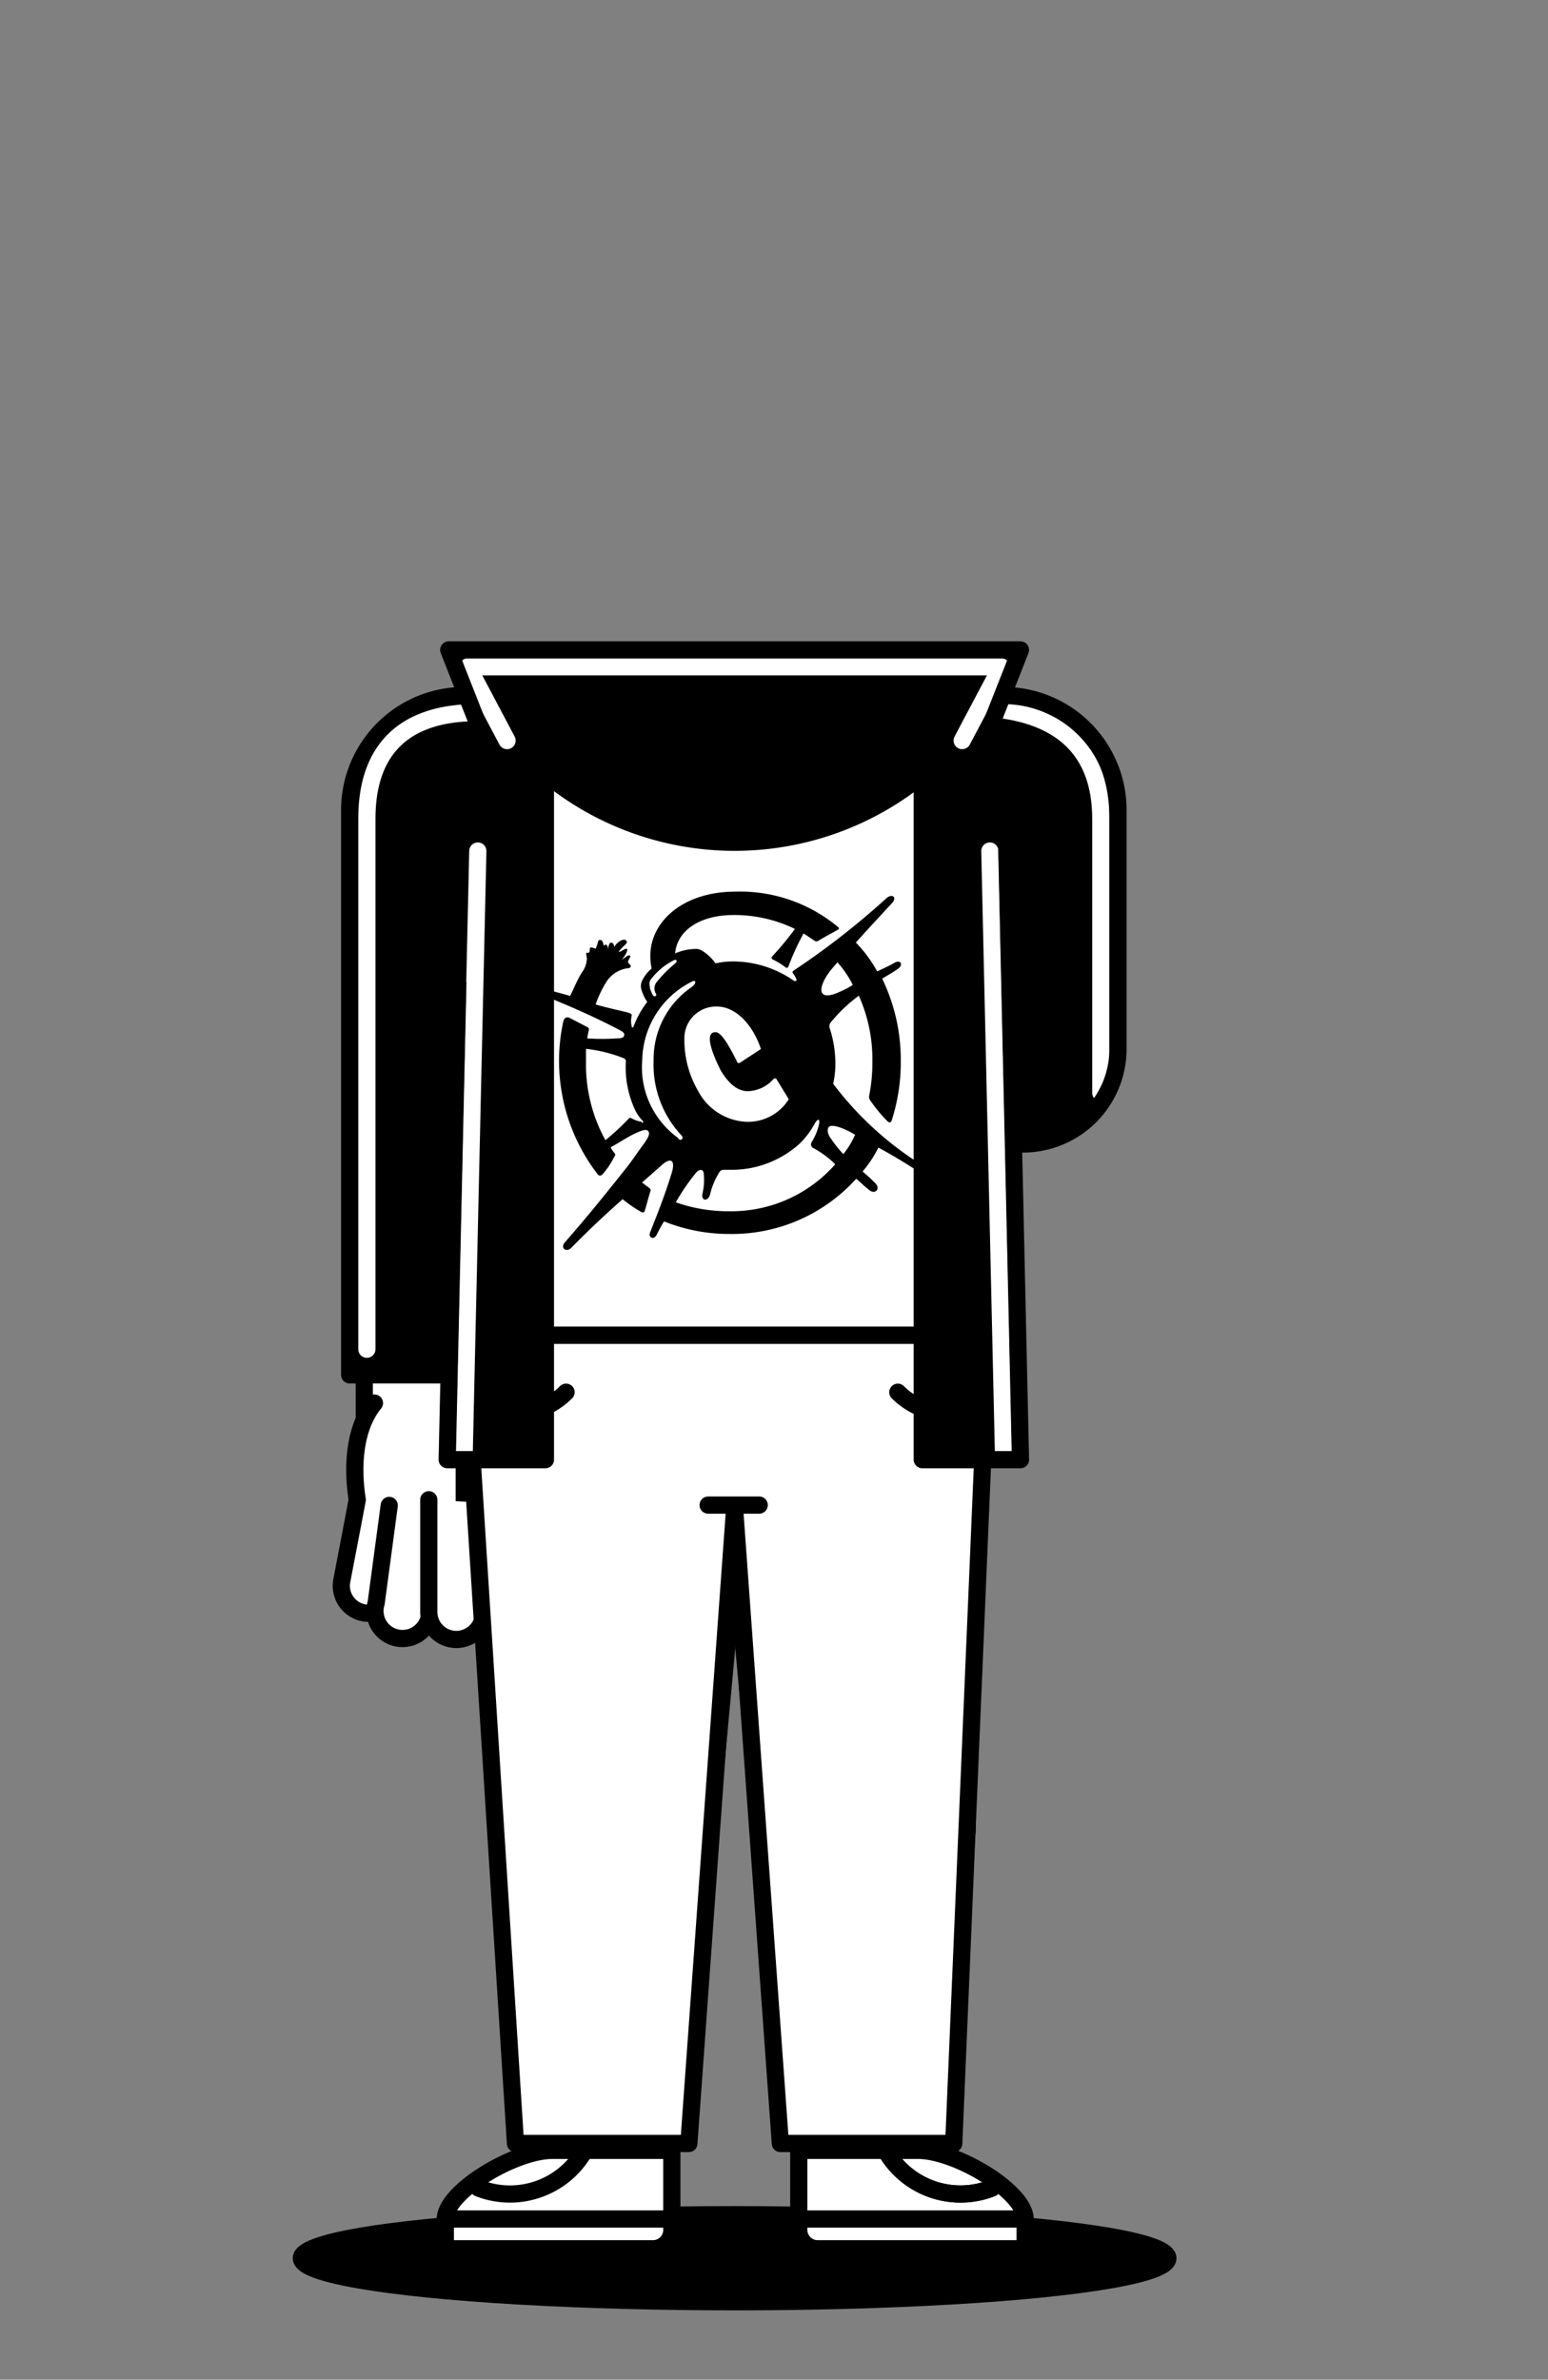 <svg id="Layer_1" data-name="Layer 1" xmlns="http://www.w3.org/2000/svg" viewBox="0 0 90 138.33"><rect x="0" y="0" width="90" height="138.33" fill="#808080" stroke="none"/><defs><style>.cls-1,.cls-2,.cls-3,.cls-4,.cls-5{stroke:#000;}.cls-1,.cls-3{stroke-miterlimit:10;}.cls-2{fill:#fff;}.cls-2,.cls-3,.cls-4,.cls-6{stroke-linecap:round;}.cls-2,.cls-4,.cls-5,.cls-6{stroke-linejoin:round;}.cls-3,.cls-4,.cls-5,.cls-6{fill:none;}.cls-6{stroke:#fff;}</style></defs><title>kyle-body</title><ellipse class="cls-1" cx="42.71" cy="131.27" rx="25.19" ry="2.53"/><polygon class="cls-2" points="27.54 84.85 30.28 108.52 31.93 124.97 38.87 124.97 40.17 113.53 41.07 108.52 43.26 84.85 27.54 84.85"/><path class="cls-2" d="M38,130.72H25.89V129c0-1.59,4-4,6.22-4h6.95v4.66A1.1,1.1,0,0,1,38,130.72Z"/><path class="cls-2" d="M33.48,108.46a2.72,2.72,0,1,1-2.83-4.64"/><polygon class="cls-2" points="34.01 124.97 31.85 124.97 30.75 122.47 34.01 122.47 34.01 124.97"/><line class="cls-2" x1="25.89" y1="128.99" x2="39.06" y2="128.99"/><polygon class="cls-2" points="56.47 84.85 55.22 108.52 53.57 124.97 46.62 124.97 45.32 113.53 44.43 108.52 42.23 84.85 56.47 84.85"/><path class="cls-2" d="M47.54,130.72H59.6V129c0-1.59-4-4-6.22-4H46.44v4.66A1.1,1.1,0,0,0,47.54,130.72Z"/><path class="cls-2" d="M52,108.46a2.72,2.72,0,1,0,2.83-4.64"/><polygon class="cls-2" points="51.49 124.97 53.65 124.97 54.75 122.47 51.49 122.47 51.49 124.97"/><line class="cls-2" x1="59.6" y1="128.99" x2="46.44" y2="128.99"/><rect class="cls-2" x="21.18" y="56.32" width="5.81" height="33.89"/><path class="cls-2" d="M23.46,89.84,23,92.55a1.6,1.6,0,0,1-3.14-.6c.43-2.26.72-3.75.91-4.77-.37-2.37,0-4.41,1-5.62"/><path class="cls-2" d="M22.63,87.51l-.76,5.67A1.6,1.6,0,1,0,25,93.6l.69-4.87"/><path class="cls-2" d="M24.93,87.18l0,6.52a1.6,1.6,0,0,0,3.2,0l0-6.35"/><path class="cls-2" d="M21.18,62.81V52.08c0-12.92,9.64-12.48,21.53-12.48s21.53-.44,21.53,12.48v6.26a4.46,4.46,0,0,1-4.46,4.46Z"/><rect x="21.18" y="62.81" width="5.81" height="1.65"/><path d="M31.42,45.37a17.63,17.63,0,0,0,22.58,0,14.1,14.1,0,0,0,3.48-4.54c-3.86-1.33-9-1.23-14.77-1.23s-10.91-.1-14.77,1.23A14.1,14.1,0,0,0,31.42,45.37Z"/><path class="cls-3" d="M57.89,63.49l0-8.4a5,5,0,0,1,6-.07"/><path d="M58.34,66.5h0A6.66,6.66,0,0,0,65,59.85V47.09a6.66,6.66,0,0,0-6.66-6.66h0Z"/><polyline class="cls-2" points="58.44 53.12 58.44 77.62 26.99 77.62 26.99 53.12"/><polygon class="cls-2" points="44.03 77.62 41.4 77.62 26.99 77.62 29.97 124.6 40.05 124.6 42.71 87.71 45.37 124.6 55.45 124.6 57.44 77.62 44.03 77.62"/><line class="cls-2" x1="41.17" y1="87.49" x2="44.14" y2="87.49"/><path class="cls-4" d="M58.12,80.93a4.19,4.19,0,0,1-5.92,0"/><path class="cls-4" d="M32.91,80.93a4.19,4.19,0,0,1-5.92,0"/><path class="cls-4" d="M51.49,125a5,5,0,0,0,6.18,2.19"/><path class="cls-4" d="M51.49,125a5,5,0,0,0,6.18,2.19"/><path class="cls-4" d="M34,125a5,5,0,0,1-6.18,2.19"/><path d="M37.81,69.26c-.11.34-.21.76-.32,1.11a.13.13,0,0,1-.21.08,7.75,7.75,0,0,1-1.08-.74c-1.08.95-2.07,1.89-3,2.84-.29.26-.63,0-.37-.32,1.05-1.21,1.66-1.92,3.6-4.36.37-.47.66-.92.95-1.31s.42-.63.32-.79-.34-.08-.76.11-1,.58-1.44.81a1.64,1.64,0,0,0,.21.32c.08.08.08.13,0,.24a4.77,4.77,0,0,1-.6.92c-.13.16-.24.24-.37.08a10.79,10.79,0,0,1-2-8.83c.05-.26.21-.34.4-.24l1,.52c.11.05.11.13.08.24s-.05.26-.08.42a12.4,12.4,0,0,0,1.73,0c.29,0,.4-.05.42-.18s-.05-.18-.24-.29c-1.89-1-3.81-1.76-4.39-2-.34-.16-.21-.47.13-.37l1.36.37c.21-.42.42-.95.68-1.36a1.42,1.42,0,0,0,.29-.79c0-.21-.13-.42.08-.34.18-.11,0-.32.18-.32a.44.44,0,0,1,.24.08c.16-.32.13-.52.24-.52s.18,0,.24.34c.11-.13.26-.08.24.24,0,0,.05-.4.16-.42s.21.08.21.26c.16-.32.55-.52.68-.4s0,.21-.11.32c-.42.4-.34.42-.08.26.52-.32.16.32-.05.55.29-.18.34-.29.47-.24s-.24.34-.05.47.08.26-.05.26a1.74,1.74,0,0,0-1.31.87,6.35,6.35,0,0,0-.58,1.24c.55.16,1.26.32,1.6.4s.52.13.5.24a1.27,1.27,0,0,0,0,.63c0,.11.08.08.11,0a5.45,5.45,0,0,1,.79-1.42,2.49,2.49,0,0,1-.32-.66.72.72,0,0,1,0-.52,2,2,0,0,1,.58-.76,3.14,3.14,0,0,1-.08-.74c0-2,1.92-3.73,4.94-3.73a8.91,8.91,0,0,1,6,2.08.07.07,0,0,1,0,.11c-.44.26-.68.37-1.16.66a.2.2,0,0,1-.24,0l-.63-.42a14.47,14.47,0,0,0-.87,1.89c-.05.13-.11.13-.18.08a4.1,4.1,0,0,0-.71-.44c-.11-.05-.13-.13-.05-.21a18.86,18.86,0,0,0,1.31-1.58,8.05,8.05,0,0,0-3.58-.81c-1.87,0-3.26.84-3.39,2.23a3.14,3.14,0,0,1,1.24-.26.7.7,0,0,1,.37.13,2.71,2.71,0,0,1,.74.71,4.61,4.61,0,0,1,.89-.11A6.18,6.18,0,0,1,46.14,57c.11.08.21,0,.16-.08a1.25,1.25,0,0,0-.18-.32c-.08-.11-.05-.13.11-.24a45.11,45.11,0,0,0,5.31-4.15c.34-.29.63-.05.32.29-.66.71-1.34,1.44-2.1,2.29A7.7,7.7,0,0,1,51,56.47c.32-.16.63-.29,1-.5s.52.11.24.32-.63.4-.95.6a10.82,10.82,0,0,1,1.08,4.78,11,11,0,0,1-.52,3.44c-.05.16-.16.16-.24.08A8.51,8.51,0,0,1,50.62,64a.37.37,0,0,1-.08-.34,10,10,0,0,0,.18-2,9,9,0,0,0-.79-3.78,9,9,0,0,0-1.63,1.55.36.36,0,0,0-.05.37,6.76,6.76,0,0,1,.32,2A5.51,5.51,0,0,1,48.44,63a19.19,19.19,0,0,0,4.89,4.55c.34.26.08.55-.21.37-.66-.42-1.36-.84-2.05-1.21a7,7,0,0,1-.92,1.39,9.33,9.33,0,0,1,.74.68c.32.32,0,.66-.32.42s-.5-.44-.79-.68a9.73,9.73,0,0,1-7.38,3.21A10.13,10.13,0,0,1,38.61,71c-.16.24-.29.5-.44.79s-.5.18-.37-.16c.37-.95.79-1.95,1.26-3.47.21-.71-.05-.92-.6-.42l-1.13,1,.42.32A.15.15,0,0,1,37.81,69.26Zm-.5-4c.08,0,.13,0,.05-.11a2.42,2.42,0,0,1-.45-.66,5.88,5.88,0,0,1-.52-2.84.26.26,0,0,0-.11-.13,8.44,8.44,0,0,0-2.21-.55c0,.29,0,.52,0,.74a9.1,9.1,0,0,0,1.13,4.57A15.06,15.06,0,0,0,36.58,65c.05-.05.08,0,.13,0A1.62,1.62,0,0,0,37.32,65.21Zm2.13.95c.18.13.34-.05.18-.21A6,6,0,0,1,38,61.66a5.08,5.08,0,0,1,2.18-4.26c.34-.24.29-.47.05-.34a5.2,5.2,0,0,0-2.89,4.55A5.06,5.06,0,0,0,39.44,66.16Zm-1.66-8.8a1.79,1.79,0,0,0,.18.44c.08.13.24.05.18-.08a.6.6,0,0,1,0-.63A7.2,7.2,0,0,1,39.26,56c.16-.13.05-.26-.08-.18a3.77,3.77,0,0,0-1.29,1.05A.46.46,0,0,0,37.79,57.36ZM48.56,67.68a5.31,5.31,0,0,0-1.29-.95.24.24,0,0,1-.08-.34,3.4,3.4,0,0,0,.42-1c.08-.37-.05-.4-.24-.08a4.86,4.86,0,0,1-.87,1.16A5.89,5.89,0,0,1,42.44,68h-.37a.28.28,0,0,0-.24.13,4.29,4.29,0,0,0-.55,1.31c-.11.4-.52.4-.44-.05a3.48,3.48,0,0,0,.08-1.11c0-.34-.26-.37-.5-.05a12.19,12.19,0,0,0-1.13,1.66,9.22,9.22,0,0,0,3.1.52A8.05,8.05,0,0,0,48.56,67.68ZM39.79,60.4a5.86,5.86,0,0,0,.79,3,3.34,3.34,0,0,0,2.81,1.81,2.8,2.8,0,0,0,2.47-1.31l-.74-1.21H45a2.07,2.07,0,0,1-1.52.74c-.66,0-1.16-.52-1.58-1.21C41.29,61,41,60,41.6,60c.32,0,.74.68,1.29,1.79H43l1.24-.81c-.5-1.5-1.52-2.47-2.55-2.47A1.84,1.84,0,0,0,39.79,60.4ZM49,57.57a3.57,3.57,0,0,0,.58-.32,6,6,0,0,0-.89-1.31l-.32.37C47.56,57.28,47.35,58.4,49,57.57Zm.69,8.38A4.61,4.61,0,0,0,49,65.6c-.32-.13-.66-.21-.79-.11s-.13.4.11.71a7.4,7.4,0,0,0,.71.89A5,5,0,0,0,49.72,65.95Z"/><path d="M27,40.43h0a0,0,0,0,1,0,0V79.92a0,0,0,0,1,0,0H20.33a0,0,0,0,1,0,0V47.09A6.66,6.66,0,0,1,27,40.43Z"/><path class="cls-5" d="M27,79.92H20.33V47.09A6.66,6.66,0,0,1,27,40.43h0"/><polygon points="31.71 84.85 26 84.85 26.99 40.43 31.71 40.43 31.71 84.85"/><line class="cls-6" x1="26.99" y1="84.35" x2="27.78" y2="49.47"/><path class="cls-6" d="M21.33,78.43V47.59c0-7,6.52-6.13,7.53-6.13"/><polyline class="cls-5" points="26.99 40.43 31.71 40.43 31.71 84.85 26 84.85 26.62 57.08"/><path d="M58.34,40.75v-.32H53.62V84.85h5.71l-1-44.1C58.06,40.81,57.93,40.81,58.34,40.75Z"/><path class="cls-6" d="M64,63.52V47.59c0-6.59-6.34-6.36-7.51-6.48"/><path class="cls-5" d="M58.34,66.5h1.13A5.53,5.53,0,0,0,65,61V47.09a6.66,6.66,0,0,0-6.66-6.66h0"/><line class="cls-6" x1="58.34" y1="84.35" x2="57.55" y2="49.47"/><polyline class="cls-5" points="58.34 40.43 53.62 40.43 53.62 84.85 59.33 84.85 58.5 47.79 58.42 43.92"/><polygon points="57.06 43.54 28.36 43.54 26.09 37.78 59.33 37.78 57.06 43.54"/><polyline class="cls-6" points="29.48 43.05 27.21 38.76 58.21 38.76 55.94 43.05"/><polyline class="cls-4" points="28.36 43.54 26.09 37.78 59.33 37.78 57.06 43.54"/></svg>